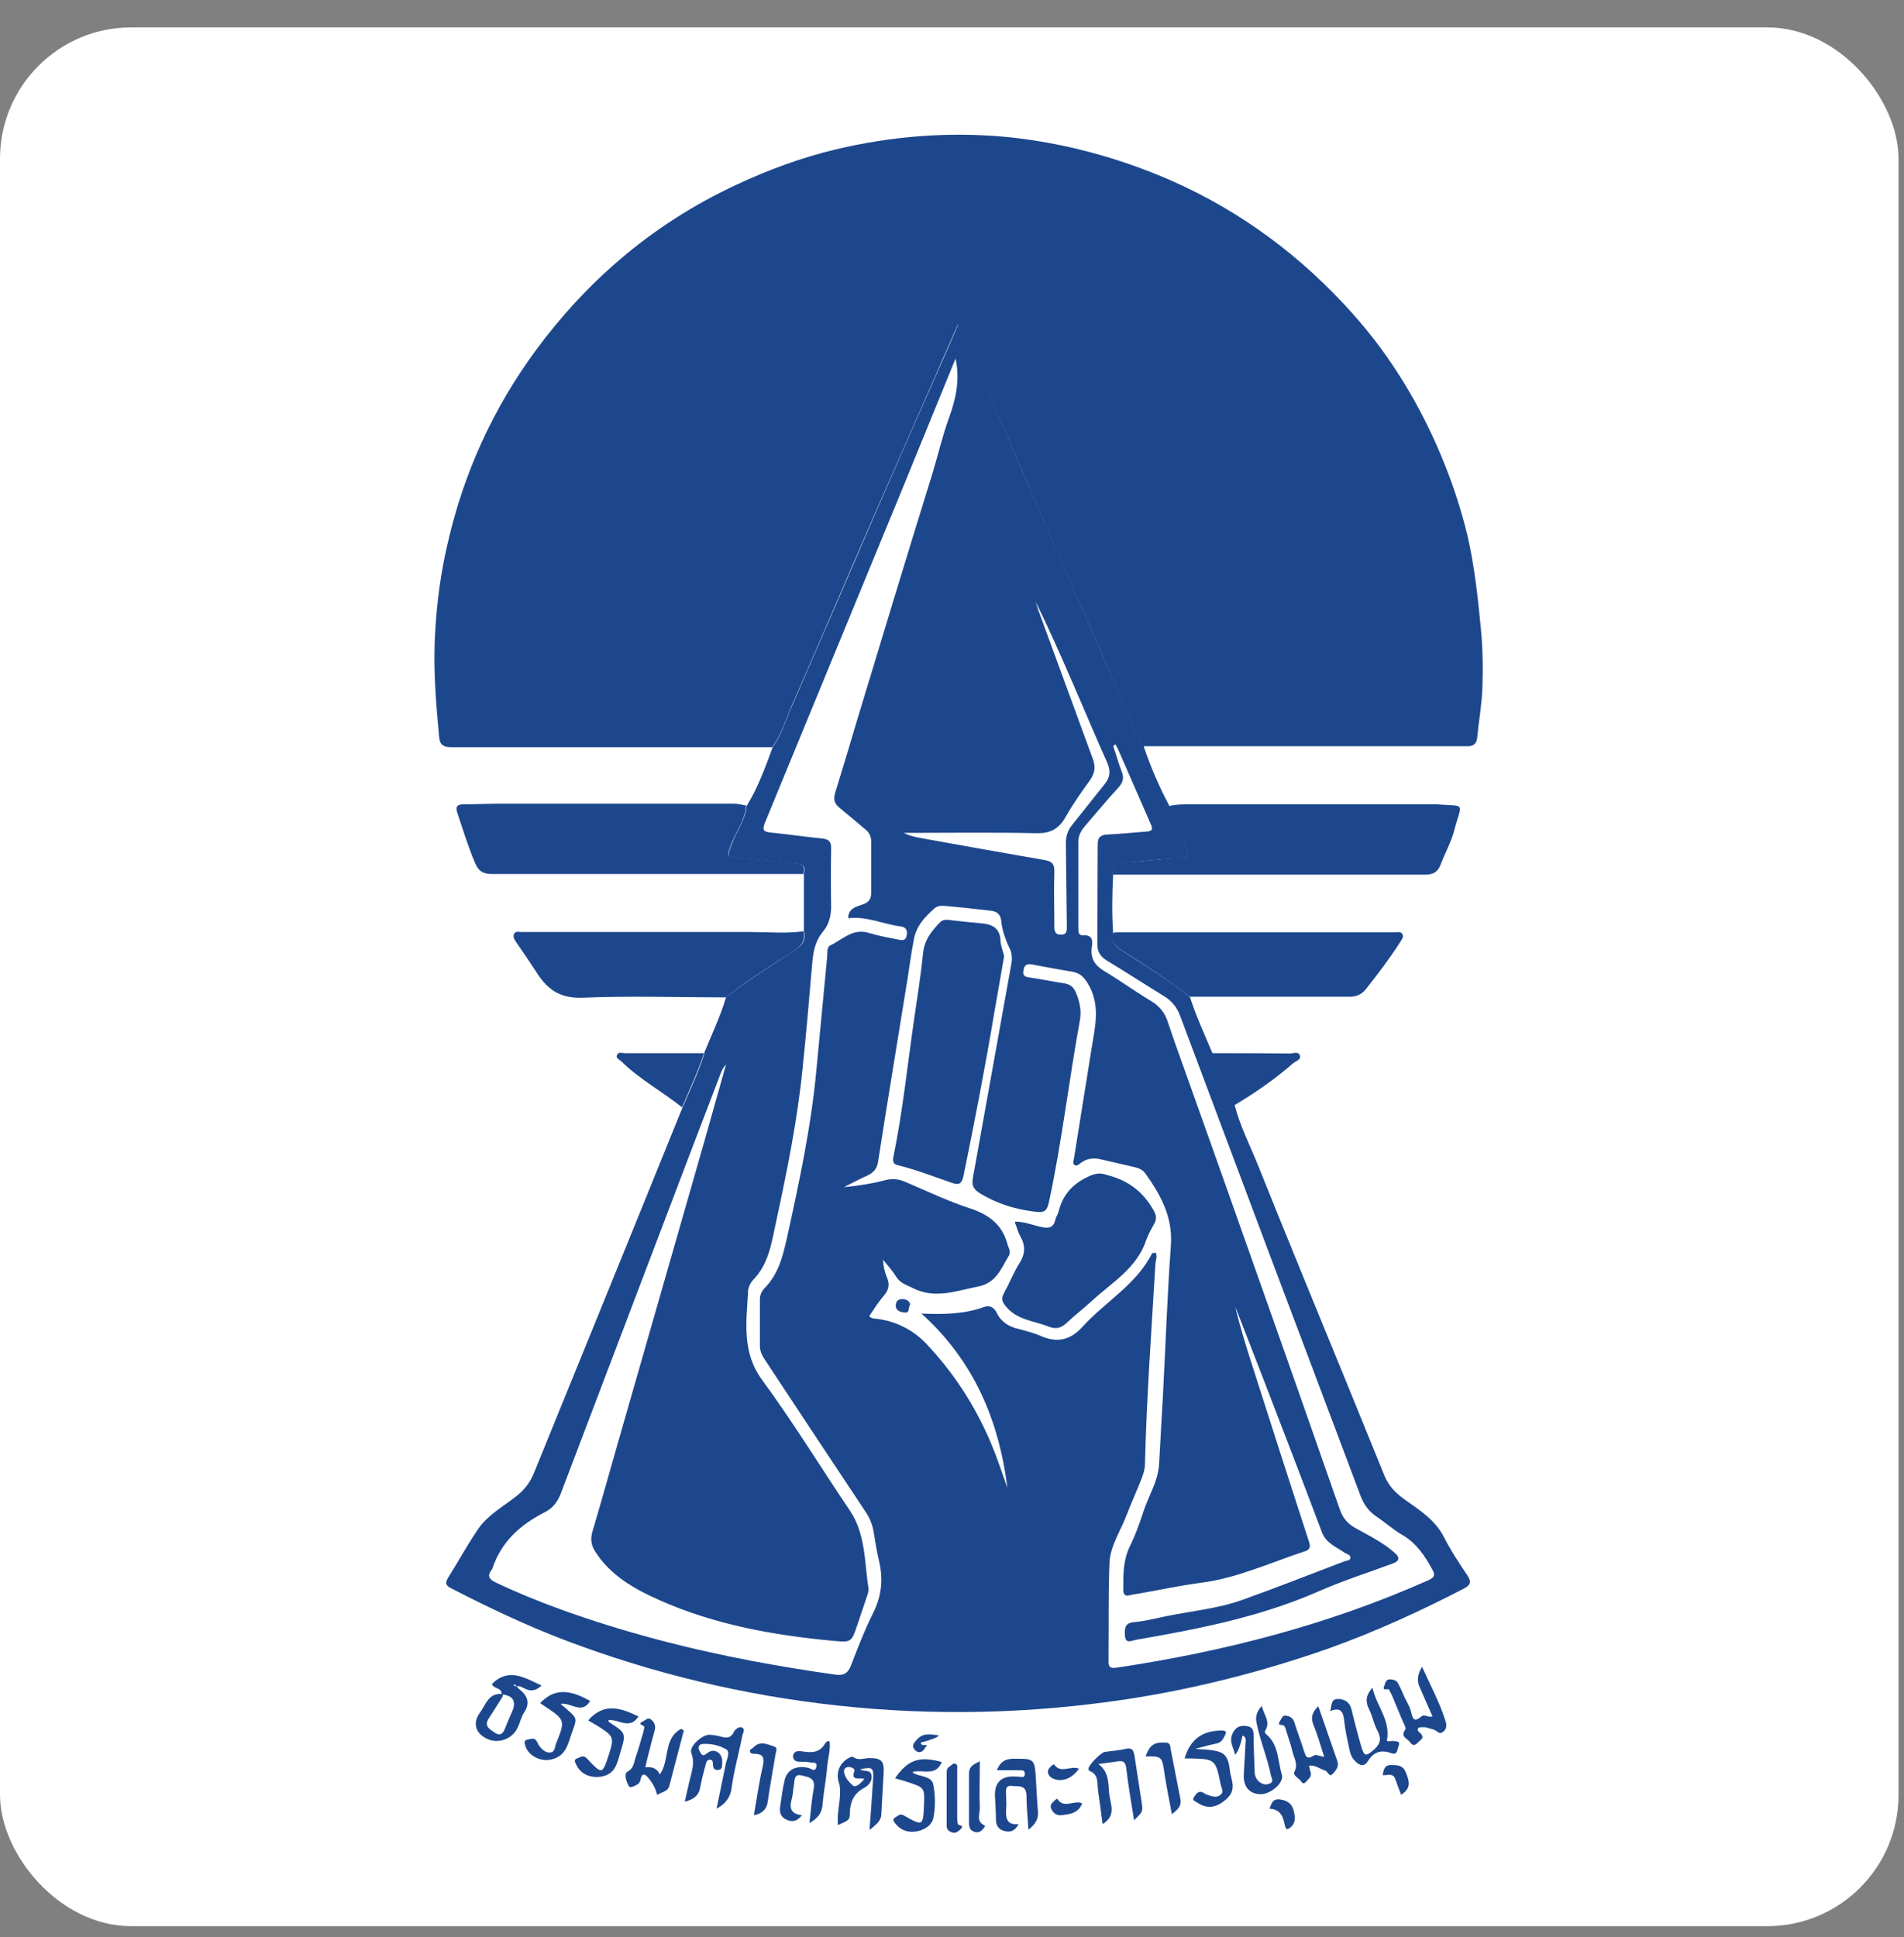 <svg width="58" height="59" viewBox="0 0 58 59" fill="none" xmlns="http://www.w3.org/2000/svg">
<rect x="0" y="0" width="58" height="59" fill="#808080" stroke="none"/>
<rect y="0.834" width="57.834" height="57.834" rx="4" fill="white"/>
<path d="M21.448 32.078C21.678 31.508 21.948 30.958 22.118 30.368C22.778 29.858 23.488 29.418 24.188 28.958C24.428 28.808 24.568 28.638 24.488 28.348C24.488 27.778 24.488 27.198 24.488 26.628C24.548 26.418 24.488 26.318 24.248 26.298C23.688 26.258 23.128 26.178 22.568 26.138C22.128 26.108 22.138 26.108 22.298 25.688C22.438 25.308 22.708 24.978 22.738 24.558C23.088 23.998 23.308 23.378 23.538 22.758C23.818 22.358 23.948 21.888 24.148 21.448C25.008 19.478 25.858 17.508 26.708 15.538C27.318 14.138 27.928 12.748 28.548 11.348C28.748 10.888 28.958 10.428 29.188 9.888C29.538 10.668 29.868 11.368 30.168 12.078C30.848 13.648 31.508 15.238 32.208 16.798C32.858 18.268 33.478 19.738 34.128 21.208C34.358 21.728 34.538 22.278 34.848 22.758C35.058 23.378 35.318 23.978 35.628 24.558C35.738 24.998 35.968 25.388 36.118 25.808C36.228 26.098 36.218 26.108 35.908 26.138C35.328 26.178 34.748 26.228 34.168 26.288C33.958 26.308 33.818 26.398 33.908 26.648C33.878 27.238 33.868 27.828 33.908 28.408C33.908 28.468 33.928 28.528 33.888 28.578C33.918 28.778 34.058 28.878 34.218 28.978C34.908 29.418 35.598 29.858 36.248 30.368C36.438 30.958 36.698 31.518 36.938 32.088C37.098 32.648 37.348 33.168 37.618 33.688C37.778 34.298 38.068 34.868 38.308 35.458C39.198 37.678 40.108 39.888 41.018 42.108C41.408 43.058 41.788 44.008 42.178 44.958C42.308 45.268 42.518 45.478 42.798 45.678C43.248 45.998 43.728 46.298 43.998 46.838C44.198 47.238 44.458 47.618 44.708 47.998C44.828 48.178 44.788 48.278 44.608 48.378C43.258 49.078 41.878 49.708 40.448 50.218C38.448 50.918 36.408 51.438 34.308 51.758C31.388 52.198 28.458 52.268 25.518 51.948C22.668 51.638 19.908 50.978 17.238 49.968C16.028 49.508 14.868 48.958 13.728 48.368C13.588 48.298 13.548 48.218 13.648 48.058C13.958 47.568 14.238 47.048 14.568 46.568C14.858 46.148 15.308 45.898 15.708 45.588C15.968 45.388 16.148 45.158 16.268 44.858C17.778 41.148 19.288 37.448 20.788 33.738C21.028 33.188 21.278 32.648 21.458 32.088L21.448 32.078ZM35.198 38.148C35.258 38.248 35.218 38.358 35.198 38.468C35.078 40.508 34.928 42.548 34.878 44.598C34.878 44.728 34.838 44.858 34.798 44.978C34.648 45.368 34.468 45.758 34.318 46.148C34.138 46.628 33.828 47.068 33.798 47.588C33.758 48.598 33.778 49.598 33.768 50.608C33.768 50.768 33.818 50.818 33.988 50.798C37.278 50.308 40.468 49.488 43.518 48.128C43.688 48.048 43.728 47.978 43.638 47.818C43.408 47.398 43.158 47.008 42.728 46.758C42.448 46.598 42.208 46.378 41.938 46.198C41.698 46.038 41.548 45.828 41.448 45.568C40.508 43.058 39.558 40.558 38.618 38.058C37.728 35.688 36.838 33.308 35.948 30.938C35.848 30.668 35.688 30.478 35.438 30.328C34.868 29.978 34.298 29.608 33.718 29.258C33.528 29.138 33.428 28.998 33.428 28.768C33.428 27.748 33.438 26.738 33.438 25.718C33.438 25.488 33.538 25.428 33.748 25.418C34.138 25.398 34.528 25.358 34.918 25.328C35.068 25.318 35.138 25.288 35.058 25.108C34.718 24.338 34.388 23.568 34.048 22.798C34.028 22.758 33.998 22.708 33.978 22.668V22.648C34.018 22.648 34.028 22.668 33.978 22.678C33.888 22.708 33.918 22.748 33.938 22.808C34.018 23.038 34.078 23.268 34.168 23.498C34.248 23.688 34.208 23.838 34.068 23.988C33.728 24.358 33.408 24.748 33.078 25.128C32.948 25.278 32.848 25.428 32.848 25.638C32.848 26.518 32.848 27.388 32.848 28.268C32.848 28.368 32.848 28.498 32.988 28.488C33.298 28.468 33.288 28.668 33.258 28.858C33.218 29.178 33.338 29.388 33.608 29.558C34.108 29.858 34.578 30.198 35.078 30.498C35.338 30.658 35.488 30.858 35.578 31.138C35.748 31.648 35.928 32.148 36.108 32.648C36.928 34.948 37.748 37.258 38.558 39.558C39.318 41.698 40.068 43.848 40.818 45.988C40.908 46.248 41.068 46.428 41.318 46.558C41.718 46.778 42.138 46.988 42.488 47.298C42.648 47.438 42.631 47.545 42.438 47.618C41.678 47.898 40.898 48.148 40.148 48.478C38.368 49.258 36.488 49.618 34.598 49.948C34.478 49.968 34.278 50.088 34.268 49.808C34.258 49.598 34.258 49.438 34.538 49.408C34.868 49.378 35.188 49.298 35.518 49.228C36.298 49.068 37.098 48.998 37.848 48.728C38.888 48.358 39.918 47.948 40.948 47.558C41.018 47.528 41.128 47.538 41.138 47.448C41.138 47.358 41.038 47.338 40.968 47.298C40.708 47.118 40.398 47.008 40.268 46.668C39.708 45.178 39.138 43.698 38.568 42.218C38.258 41.408 37.938 40.598 37.628 39.798C37.778 40.438 37.978 41.068 38.178 41.688C38.738 43.448 39.308 45.208 39.878 46.968C39.928 47.128 39.898 47.208 39.728 47.258C38.688 47.598 37.688 48.068 36.588 48.208C35.888 48.298 35.198 48.458 34.508 48.568C34.388 48.588 34.218 48.678 34.218 48.418C34.218 47.978 34.208 47.538 34.408 47.118C34.578 46.778 34.708 46.418 34.828 46.048C34.988 45.558 35.278 45.118 35.308 44.598C35.348 43.888 35.388 43.168 35.428 42.458C35.508 40.948 35.558 39.438 35.668 37.928C35.728 37.068 35.358 36.398 34.888 35.738C34.808 35.628 34.688 35.578 34.558 35.548C34.228 35.468 33.888 35.398 33.558 35.318C33.328 35.258 33.118 35.278 32.928 35.418C32.868 35.458 32.808 35.528 32.738 35.488C32.658 35.438 32.708 35.338 32.718 35.268C32.898 34.168 33.068 33.058 33.248 31.958C33.358 31.278 33.538 30.598 33.128 29.938C33.008 29.748 32.888 29.638 32.668 29.598C32.258 29.528 31.858 29.458 31.448 29.378C31.288 29.348 31.208 29.378 31.178 29.548C31.138 29.748 31.258 29.758 31.398 29.778C31.738 29.828 32.068 29.898 32.408 29.948C32.578 29.978 32.688 30.038 32.768 30.218C32.888 30.498 32.948 30.768 32.898 31.068C32.558 32.918 32.348 34.788 31.948 36.638C31.888 36.908 31.778 36.938 31.538 36.908C30.948 36.838 30.408 36.678 29.888 36.368C29.668 36.238 29.588 36.128 29.638 35.868C30.028 33.698 30.418 31.528 30.808 29.358C30.838 29.188 30.828 29.038 30.758 28.888C30.628 28.618 30.528 28.338 30.498 28.038C30.478 27.848 30.368 27.758 30.178 27.738C29.738 27.688 29.298 27.638 28.858 27.598C28.728 27.588 28.588 27.568 28.478 27.658C28.178 27.918 27.908 28.208 27.838 28.618C27.738 29.128 27.678 29.648 27.588 30.168C27.308 31.908 27.018 33.648 26.748 35.388C26.718 35.588 26.618 35.708 26.438 35.798C26.188 35.908 25.948 36.038 25.708 36.158C26.148 36.118 26.578 36.048 26.998 35.938C27.208 35.888 27.388 35.918 27.578 35.998C28.238 36.278 28.878 36.588 29.558 36.808C30.128 36.998 30.528 37.298 30.688 37.888C30.698 37.938 30.718 37.978 30.738 38.028C30.768 38.098 30.768 38.178 30.738 38.238C30.498 38.628 30.358 39.078 29.788 39.188C29.118 39.318 28.478 39.578 27.798 39.228C27.618 39.138 27.428 39.088 27.308 38.898C27.188 38.708 27.038 38.538 26.898 38.368C26.908 38.568 26.948 38.738 27.018 38.908C27.108 39.118 27.078 39.288 26.928 39.458C26.758 39.658 26.618 39.878 26.478 40.088C26.548 40.168 26.638 40.158 26.708 40.168C27.288 40.238 27.808 40.508 28.188 40.898C29.038 41.788 29.708 42.818 30.188 43.958C30.378 44.408 30.528 44.868 30.688 45.318C30.428 43.248 29.658 41.438 28.068 40.008C28.738 40.038 29.368 40.028 29.978 39.808C30.148 39.748 30.278 39.818 30.358 39.978C30.498 40.268 30.728 40.408 31.028 40.478C31.258 40.538 31.498 40.598 31.718 40.698C32.218 40.908 32.608 40.818 32.978 40.408C33.668 39.648 34.618 39.128 35.098 38.168C35.098 38.168 35.118 38.168 35.138 38.168L35.198 38.148ZM29.118 10.898C28.598 12.168 28.078 13.448 27.558 14.718C26.138 18.168 24.718 21.618 23.298 25.068C23.208 25.298 23.278 25.338 23.478 25.358C23.998 25.408 24.518 25.488 25.038 25.538C25.228 25.558 25.328 25.618 25.318 25.838C25.308 26.428 25.308 27.028 25.318 27.618C25.318 27.898 25.248 28.168 25.068 28.378C24.818 28.678 24.768 29.018 24.738 29.388C24.648 30.438 24.558 31.498 24.448 32.548C24.288 34.138 23.968 35.708 23.628 37.278C23.498 37.888 23.408 38.508 22.938 38.988C22.858 39.078 22.788 39.218 22.788 39.338C22.738 40.268 22.588 41.188 23.228 42.048C24.168 43.328 24.998 44.688 25.888 46.008C26.378 46.738 26.328 47.578 26.458 48.388C26.468 48.458 26.438 48.528 26.418 48.598C26.318 48.898 26.218 49.188 26.118 49.488C25.938 50.018 25.938 50.028 25.388 49.978C23.568 49.808 21.778 49.488 20.088 48.738C19.328 48.398 18.608 47.998 18.138 47.268C17.998 47.058 17.978 46.858 18.058 46.608C18.318 45.738 18.558 44.868 18.808 43.998C19.688 40.938 20.558 37.888 21.438 34.828C21.668 34.028 21.888 33.218 22.118 32.418C22.038 32.508 21.988 32.598 21.948 32.708C21.618 33.568 21.288 34.438 20.958 35.298C19.668 38.688 18.378 42.088 17.088 45.478C16.998 45.718 16.858 45.918 16.618 46.048C15.868 46.428 15.268 46.948 14.998 47.778C14.998 47.778 14.998 47.798 14.978 47.808C14.838 47.988 14.888 48.098 15.098 48.198C15.728 48.498 16.388 48.768 17.048 49.008C18.948 49.698 20.908 50.208 22.898 50.588C23.748 50.748 24.608 50.888 25.458 51.008C25.698 51.038 25.828 50.968 25.918 50.738C26.128 50.198 26.338 49.648 26.598 49.128C26.858 48.608 26.908 48.098 26.778 47.548C26.708 47.248 26.658 46.938 26.608 46.628C26.568 46.418 26.488 46.228 26.368 46.048C25.368 44.548 24.378 43.048 23.388 41.548C23.278 41.378 23.148 41.218 23.148 40.998C23.148 40.528 23.148 40.048 23.148 39.578C23.148 39.448 23.198 39.338 23.278 39.248C23.718 38.808 23.848 38.258 23.978 37.678C24.348 35.998 24.708 34.318 24.868 32.598C24.978 31.448 25.088 30.288 25.198 29.138C25.208 29.018 25.178 28.858 25.288 28.798C25.668 28.618 25.978 28.258 26.478 28.418C26.768 28.508 27.068 28.558 27.358 28.618C27.468 28.638 27.588 28.668 27.618 28.498C27.648 28.348 27.608 28.238 27.438 28.218C26.898 28.148 26.398 27.898 25.838 27.968C25.838 27.668 26.078 27.618 26.278 27.548C26.458 27.488 26.538 27.388 26.538 27.198C26.538 26.678 26.538 26.148 26.538 25.628C26.538 25.478 26.478 25.358 26.368 25.268C26.108 25.048 25.848 24.828 25.578 24.608C25.428 24.488 25.378 24.358 25.438 24.158C25.668 23.418 25.888 22.678 26.108 21.938C26.868 19.428 27.628 16.918 28.408 14.408C28.578 13.848 28.708 13.278 28.908 12.728C29.118 12.158 29.248 11.558 29.108 10.918L29.118 10.898ZM31.558 18.358C31.578 18.428 31.608 18.508 31.628 18.578C32.178 20.088 32.738 21.598 33.288 23.108C33.378 23.348 33.358 23.538 33.208 23.758C32.938 24.128 32.678 24.498 32.458 24.888C32.248 25.258 31.988 25.388 31.558 25.378C30.218 25.348 28.878 25.368 27.528 25.368C27.688 25.448 27.848 25.488 28.008 25.518C29.288 25.748 30.558 25.978 31.838 26.198C32.048 26.238 32.118 26.318 32.118 26.528C32.098 27.088 32.118 27.658 32.118 28.218C32.118 28.368 32.148 28.478 32.328 28.468C32.498 28.468 32.498 28.358 32.498 28.218C32.488 27.368 32.478 26.528 32.468 25.678C32.468 25.468 32.528 25.288 32.658 25.128C32.988 24.718 33.308 24.308 33.638 23.898C33.818 23.688 33.838 23.488 33.728 23.228C33.368 22.428 33.028 21.608 32.678 20.808C32.318 19.978 31.958 19.158 31.558 18.348V18.358Z" fill="#1D478D"/>
<path d="M34.838 22.758C34.528 22.278 34.348 21.728 34.118 21.208C33.478 19.738 32.848 18.258 32.198 16.798C31.498 15.228 30.848 13.648 30.158 12.078C29.848 11.368 29.528 10.668 29.178 9.888C28.948 10.418 28.738 10.878 28.538 11.348C27.928 12.748 27.308 14.138 26.698 15.538C25.838 17.508 24.998 19.488 24.138 21.448C23.948 21.888 23.808 22.358 23.528 22.758C20.268 22.758 16.998 22.758 13.738 22.758C13.518 22.758 13.398 22.688 13.378 22.458C13.278 21.388 13.188 20.308 13.258 19.228C13.308 18.338 13.428 17.448 13.628 16.588C14.118 14.418 15.018 12.438 16.338 10.648C17.078 9.648 17.918 8.728 18.868 7.918C19.938 6.998 21.128 6.238 22.408 5.638C23.388 5.178 24.418 4.798 25.468 4.548C27.158 4.148 28.878 4.008 30.618 4.168C32.378 4.338 34.068 4.798 35.698 5.508C37.838 6.458 39.668 7.828 41.218 9.568C42.368 10.858 43.248 12.318 43.908 13.898C44.238 14.688 44.508 15.498 44.708 16.338C44.918 17.258 45.018 18.188 45.108 19.118C45.168 19.728 45.178 20.338 45.158 20.948C45.138 21.458 45.048 21.958 44.998 22.468C44.978 22.668 44.868 22.738 44.678 22.728C43.938 22.728 43.208 22.728 42.468 22.728C39.928 22.728 37.388 22.728 34.848 22.728L34.838 22.758Z" fill="#1D478D"/>
<path d="M33.898 26.639C33.808 26.389 33.948 26.299 34.158 26.279C34.738 26.229 35.318 26.178 35.898 26.128C36.218 26.108 36.218 26.099 36.108 25.799C35.948 25.378 35.718 24.988 35.618 24.549C35.828 24.498 36.038 24.498 36.248 24.498C38.738 24.498 41.218 24.498 43.708 24.498C43.718 24.498 43.728 24.498 43.738 24.498C44.688 24.569 44.528 24.409 44.298 25.299C44.208 25.648 44.018 25.979 43.888 26.328C43.798 26.558 43.668 26.639 43.418 26.639C40.348 26.639 37.278 26.639 34.208 26.639C34.108 26.639 34.008 26.639 33.908 26.639H33.898Z" fill="#1D478D"/>
<path d="M22.728 24.549C22.698 24.968 22.438 25.308 22.288 25.678C22.128 26.099 22.118 26.099 22.558 26.128C23.118 26.169 23.678 26.248 24.238 26.288C24.478 26.308 24.528 26.419 24.478 26.619C21.308 26.619 18.138 26.619 14.958 26.619C14.698 26.619 14.568 26.509 14.478 26.299C14.268 25.808 14.108 25.288 13.938 24.779C13.868 24.578 13.908 24.498 14.128 24.498C14.498 24.498 14.868 24.479 15.248 24.479C17.618 24.479 19.978 24.479 22.348 24.479C22.478 24.479 22.608 24.509 22.738 24.538L22.728 24.549Z" fill="#1D478D"/>
<path d="M24.477 28.358C24.547 28.648 24.407 28.818 24.177 28.968C23.477 29.418 22.767 29.858 22.108 30.378C20.657 30.378 19.207 30.328 17.758 30.388C17.087 30.418 16.688 30.158 16.358 29.638C16.157 29.328 15.947 29.018 15.738 28.718C15.678 28.628 15.617 28.548 15.658 28.448C15.707 28.348 15.818 28.388 15.898 28.388C18.218 28.388 20.547 28.388 22.867 28.388C23.398 28.388 23.927 28.438 24.457 28.368L24.477 28.358Z" fill="#1D478D"/>
<path d="M36.238 30.358C35.588 29.858 34.907 29.408 34.208 28.968C34.047 28.868 33.908 28.758 33.878 28.568C33.848 28.388 33.958 28.398 34.078 28.398C36.888 28.398 39.688 28.398 42.498 28.398C42.578 28.398 42.688 28.358 42.728 28.468C42.758 28.548 42.708 28.608 42.657 28.688C42.337 29.188 41.978 29.658 41.608 30.128C41.478 30.288 41.328 30.358 41.118 30.358C39.488 30.358 37.858 30.358 36.228 30.358H36.238Z" fill="#1D478D"/>
<path d="M37.598 33.678C37.328 33.158 37.078 32.638 36.918 32.078C37.708 32.078 38.498 32.078 39.288 32.088C39.388 32.088 39.538 32.018 39.588 32.128C39.658 32.278 39.468 32.318 39.388 32.388C38.828 32.878 38.218 33.298 37.578 33.678H37.598Z" fill="#1D478D"/>
<path d="M21.448 32.078C21.258 32.648 21.008 33.188 20.777 33.728C20.177 33.248 19.488 32.878 18.927 32.328C18.867 32.268 18.747 32.238 18.797 32.128C18.848 32.028 18.957 32.078 19.047 32.078C19.848 32.078 20.648 32.078 21.448 32.078Z" fill="#1D478D"/>
<path d="M20.858 54.879C20.928 54.589 20.978 54.329 21.048 54.069C21.108 53.839 21.148 53.629 21.058 53.389C20.988 53.189 21.408 52.809 21.638 52.839C21.738 52.849 21.838 52.859 21.938 52.889C22.108 52.939 22.258 52.959 22.358 52.749C22.388 52.679 22.518 52.569 22.608 52.619C22.718 52.679 22.618 52.799 22.608 52.889C22.508 53.409 22.358 53.919 22.288 54.449C22.258 54.709 22.128 54.929 21.828 55.089C21.928 54.599 22.018 54.169 22.108 53.729C22.138 53.579 22.258 53.359 22.118 53.279C21.908 53.159 21.648 53.099 21.398 53.119C21.298 53.119 21.248 53.229 21.308 53.329C21.358 53.409 21.388 53.529 21.528 53.409C21.638 53.319 21.768 53.289 21.888 53.389C21.998 53.479 22.008 53.609 21.998 53.749C21.998 53.839 21.978 53.899 21.878 53.909C21.768 53.919 21.738 53.869 21.718 53.779C21.708 53.709 21.738 53.589 21.618 53.599C21.518 53.599 21.508 53.709 21.488 53.779C21.428 53.999 21.368 54.229 21.328 54.449C21.288 54.689 21.138 54.799 20.888 54.869L20.858 54.879Z" fill="#1D478D"/>
<path d="M39.878 53.788C39.898 53.848 39.898 53.908 39.918 53.958C39.978 54.108 39.858 54.178 39.788 54.268C39.758 54.308 39.688 54.338 39.658 54.288C39.588 54.168 39.368 54.078 39.428 53.968C39.558 53.728 39.408 53.538 39.368 53.338C39.318 53.118 39.238 52.918 39.178 52.708C39.168 52.658 39.148 52.608 39.118 52.568C39.078 52.508 38.878 52.588 38.998 52.408C39.048 52.338 39.068 52.228 39.188 52.258C39.298 52.278 39.388 52.328 39.428 52.458C39.518 52.748 39.628 53.028 39.718 53.318C39.768 53.458 39.788 53.618 40.008 53.478C40.098 53.418 40.198 53.498 40.338 53.508C40.228 53.168 40.138 52.848 40.008 52.528C39.918 52.308 39.978 52.148 40.158 51.968C40.358 52.548 40.548 53.088 40.738 53.638C40.798 53.798 40.698 53.918 40.608 54.018C40.488 54.158 40.458 53.958 40.368 53.928C40.198 53.878 40.058 53.738 39.848 53.788H39.878Z" fill="#1D478D"/>
<path d="M37.848 52.868C37.794 53.142 37.721 53.335 37.628 53.449C37.568 53.209 37.418 53.019 37.568 52.758C37.678 52.569 37.818 52.548 37.998 52.578C38.188 52.608 38.188 52.758 38.188 52.898C38.188 53.239 38.208 53.578 38.218 53.928C38.218 54.089 38.268 54.228 38.418 54.309C38.518 54.368 38.618 54.358 38.708 54.309C38.798 54.248 38.738 54.158 38.718 54.089C38.608 53.538 38.388 53.029 38.278 52.478C38.238 52.279 38.278 52.139 38.438 51.959C38.498 52.239 38.718 52.438 38.538 52.718C38.518 52.758 38.538 52.788 38.568 52.819C38.958 53.139 38.918 53.629 39.048 54.048C39.128 54.298 38.708 54.648 38.408 54.648C38.078 54.648 37.878 54.438 37.888 54.078C37.898 53.769 37.928 53.459 37.938 53.139C37.938 53.048 37.988 52.938 37.868 52.868H37.848Z" fill="#1D478D"/>
<path d="M25.268 53.028C25.308 53.288 25.218 53.558 25.198 53.818C25.168 54.198 25.088 54.578 25.058 54.958C25.038 55.218 24.918 55.378 24.658 55.528C24.698 55.148 24.728 54.808 24.788 54.468C24.848 54.148 24.618 54.128 24.428 54.078C24.188 54.018 24.208 54.208 24.188 54.348C24.158 54.498 24.158 54.648 24.118 54.798C24.038 55.068 24.088 55.248 24.428 55.288C24.288 55.468 24.148 55.508 23.968 55.428C23.778 55.348 23.738 55.198 23.768 55.008C23.808 54.748 23.838 54.488 23.898 54.238C23.968 53.898 24.258 53.758 24.628 53.848C24.708 53.868 24.828 53.988 24.868 53.818C24.908 53.648 24.748 53.698 24.668 53.678C24.558 53.658 24.448 53.658 24.338 53.658C24.228 53.658 24.158 53.588 24.158 53.498C24.158 53.418 24.218 53.328 24.338 53.338C24.358 53.338 24.378 53.338 24.398 53.338C24.688 53.388 24.968 53.408 25.138 53.098C25.158 53.058 25.208 53.018 25.278 53.038L25.268 53.028Z" fill="#1D478D"/>
<path d="M31.328 55.748C31.308 55.358 31.268 55.028 31.268 54.698C31.268 54.348 31.018 54.418 30.828 54.398C30.598 54.368 30.648 54.558 30.648 54.688C30.648 54.828 30.668 54.968 30.648 55.108C30.638 55.368 30.658 55.598 31.028 55.558C30.918 55.778 30.768 55.818 30.588 55.768C30.408 55.718 30.338 55.588 30.338 55.408C30.338 55.168 30.318 54.928 30.308 54.688C30.298 54.298 30.498 54.098 30.888 54.108C30.948 54.108 31.008 54.118 31.068 54.118C31.128 54.118 31.218 54.158 31.218 54.028C31.218 53.928 31.158 53.918 31.078 53.918C30.848 53.918 30.618 53.918 30.368 53.918C30.458 53.688 30.588 53.578 30.848 53.568C31.518 53.568 31.518 53.548 31.558 54.228C31.578 54.538 31.588 54.848 31.618 55.158C31.638 55.398 31.548 55.558 31.328 55.728V55.748Z" fill="#1D478D"/>
<path d="M26.488 55.739C26.528 55.169 26.568 54.669 26.598 54.169C26.618 53.839 26.568 53.809 26.208 53.889C26.308 53.978 26.508 53.879 26.548 54.069C26.578 54.269 26.448 54.389 26.318 54.459C26.008 54.629 25.898 54.879 25.888 55.218C25.888 55.438 25.858 55.438 25.528 55.589C25.488 55.269 25.578 54.968 25.588 54.669C25.588 54.548 25.598 54.428 25.558 54.309C25.448 53.998 25.578 53.688 25.868 53.538C25.898 53.519 25.958 53.498 25.978 53.508C26.148 53.639 26.318 53.548 26.488 53.548C26.848 53.548 26.938 53.639 26.918 53.998C26.898 54.408 26.868 54.819 26.848 55.239C26.848 55.468 26.688 55.569 26.488 55.739ZM26.328 54.178C26.168 54.139 25.908 54.258 26.028 53.938C26.048 53.868 25.928 53.819 25.848 53.819C25.778 53.819 25.708 53.868 25.708 53.949C25.728 54.139 25.858 54.279 25.988 54.389C26.058 54.449 26.228 54.328 26.328 54.178Z" fill="#1D478D"/>
<path d="M15.728 51.348C15.728 51.348 15.788 51.428 15.828 51.458C16.068 51.648 16.158 51.868 15.968 52.158C15.878 52.288 15.848 52.458 15.778 52.598C15.628 52.968 15.168 53.138 14.808 52.948C14.478 52.778 14.398 52.468 14.618 52.168C14.798 51.928 14.878 51.558 15.288 51.598C15.338 51.628 15.318 51.658 15.298 51.698C15.158 51.918 15.018 52.138 14.878 52.358C14.738 52.588 14.938 52.678 15.078 52.778C15.248 52.888 15.328 52.788 15.388 52.638C15.448 52.468 15.528 52.308 15.598 52.138C15.738 51.818 15.628 51.638 15.278 51.608C15.298 51.388 15.018 51.448 14.988 51.288C15.508 50.778 15.988 51.108 16.498 51.338C16.338 51.488 16.188 51.528 15.998 51.438C15.908 51.398 15.828 51.328 15.718 51.368C15.738 51.298 15.678 51.328 15.658 51.308C15.658 51.308 15.648 51.308 15.638 51.308C15.658 51.338 15.678 51.368 15.718 51.358L15.728 51.348Z" fill="#1D478D"/>
<path d="M43.638 52.279C43.498 51.969 43.368 51.669 43.238 51.369C43.158 51.189 43.184 50.989 43.318 50.769C43.568 51.319 43.848 51.839 44.028 52.399C44.058 52.499 44.098 52.649 43.958 52.749C43.828 52.849 43.768 52.699 43.668 52.679C43.578 52.659 43.498 52.619 43.408 52.609C43.338 52.609 43.248 52.599 43.208 52.629C43.148 52.699 43.228 52.759 43.278 52.799C43.408 52.949 43.268 52.989 43.188 53.079C43.088 53.189 43.018 53.159 42.948 53.059C42.868 52.949 42.648 52.899 42.808 52.679C42.848 52.629 42.738 52.459 42.698 52.349C42.598 52.109 42.498 51.869 42.398 51.629C42.378 51.579 42.338 51.529 42.318 51.469C42.288 51.409 42.088 51.529 42.168 51.349C42.198 51.269 42.208 51.159 42.328 51.149C42.438 51.149 42.538 51.179 42.588 51.269C42.658 51.399 42.718 51.539 42.778 51.679C42.848 51.829 42.938 51.959 42.978 52.119C43.028 52.319 43.058 52.489 43.298 52.279C43.388 52.199 43.508 52.319 43.628 52.279H43.638Z" fill="#1D478D"/>
<path d="M20.828 52.719C20.678 53.279 20.538 53.839 20.388 54.399C20.338 54.569 20.168 54.579 20.018 54.669C19.968 54.459 19.868 54.289 19.738 54.139C19.648 54.029 19.558 53.999 19.518 54.179C19.508 54.239 19.478 54.309 19.438 54.339C19.348 54.389 19.188 54.489 19.148 54.389C19.088 54.269 18.988 54.039 19.118 53.959C19.318 53.849 19.308 53.669 19.368 53.509C19.458 53.259 19.518 53.009 19.598 52.759C19.608 52.709 19.618 52.659 19.628 52.609C19.638 52.539 19.378 52.529 19.588 52.429C19.668 52.389 19.738 52.299 19.828 52.369C19.928 52.449 19.978 52.549 19.948 52.689C19.858 53.009 19.778 53.329 19.698 53.649C19.688 53.699 19.678 53.749 19.658 53.829C19.848 53.809 20.018 53.849 20.098 54.049C20.408 53.619 20.198 52.949 20.748 52.659C20.778 52.679 20.808 52.689 20.838 52.709L20.828 52.719Z" fill="#1D478D"/>
<path d="M34.548 55.449C34.458 54.889 34.368 54.379 34.308 53.859C34.288 53.669 34.218 53.619 34.038 53.649C33.858 53.679 33.678 53.699 33.458 53.729C33.788 53.969 33.758 54.319 33.788 54.629C33.818 54.939 34.028 55.289 33.588 55.559C33.538 55.199 33.498 54.859 33.448 54.529C33.418 54.309 33.478 54.049 33.188 53.939C33.168 53.939 33.158 53.889 33.158 53.869C33.158 53.759 33.548 53.369 33.658 53.359C33.868 53.329 34.078 53.319 34.288 53.269C34.478 53.219 34.528 53.299 34.558 53.469C34.628 53.949 34.708 54.419 34.778 54.899C34.818 55.179 34.818 55.179 34.538 55.449H34.548Z" fill="#1D478D"/>
<path d="M41.808 51.398C41.928 51.968 42.368 52.388 42.248 53.018C42.288 53.058 42.378 53.018 42.448 53.028C42.538 53.048 42.678 53.018 42.598 53.198C42.558 53.308 42.568 53.468 42.378 53.398C42.078 53.288 41.848 53.358 41.678 53.628C41.558 53.828 41.418 53.778 41.288 53.648C41.168 53.538 41.128 53.398 41.098 53.248C41.038 52.968 40.978 52.698 40.948 52.418C40.918 52.158 40.858 51.978 40.518 52.118C40.578 51.948 40.528 51.758 40.748 51.748C40.958 51.748 41.108 51.838 41.168 52.058C41.258 52.438 41.358 52.818 41.468 53.198C41.558 53.508 41.618 53.498 41.858 53.288C42.068 53.098 42.078 52.938 41.958 52.708C41.848 52.508 41.808 52.268 41.708 52.068C41.598 51.848 41.588 51.648 41.808 51.408V51.398Z" fill="#1D478D"/>
<path d="M16.458 51.868C16.958 51.348 17.468 51.528 17.978 51.808C17.718 52.238 17.378 51.838 17.078 51.898C17.688 52.428 17.578 52.258 17.348 52.998C17.248 53.308 17.118 53.528 16.758 53.598C16.458 53.658 16.078 53.468 15.998 53.158C15.978 53.088 15.958 53.008 16.058 52.988C16.148 52.978 16.258 52.908 16.338 53.018C16.378 53.068 16.388 53.128 16.428 53.178C16.508 53.278 16.608 53.388 16.748 53.378C16.908 53.378 16.898 53.208 16.938 53.108C17.228 52.388 17.218 52.388 16.578 51.958C16.528 51.928 16.488 51.898 16.448 51.868H16.458Z" fill="#1D478D"/>
<path d="M17.918 52.398C18.408 51.839 18.928 52.029 19.448 52.279C19.188 52.699 18.838 52.358 18.538 52.389C18.538 52.419 18.538 52.438 18.548 52.449C19.078 52.788 19.078 52.788 18.888 53.408C18.798 53.718 18.738 54.029 18.338 54.108C18.028 54.169 17.698 54.059 17.558 53.758C17.528 53.688 17.458 53.599 17.578 53.559C17.668 53.529 17.768 53.438 17.878 53.559C18.348 54.059 18.348 54.059 18.558 53.408C18.708 52.938 18.688 52.879 18.268 52.608C18.158 52.538 18.048 52.478 17.928 52.408L17.918 52.398Z" fill="#1D478D"/>
<path d="M36.438 53.269C36.588 53.279 36.658 53.288 36.728 53.288C37.288 53.339 37.408 53.419 37.468 53.949C37.498 54.199 37.678 54.489 37.388 54.769C37.108 55.038 36.808 55.129 36.478 54.908C36.418 54.868 36.298 54.839 36.368 54.739C36.428 54.658 36.488 54.538 36.628 54.589C36.678 54.608 36.708 54.648 36.758 54.658C36.898 54.709 37.058 54.779 37.188 54.658C37.298 54.559 37.188 54.428 37.178 54.319C37.028 53.589 37.008 53.578 36.268 53.559C36.208 53.559 36.148 53.559 36.088 53.559C36.248 52.989 36.618 52.709 37.218 52.709C37.328 52.709 37.378 52.739 37.318 52.849C37.258 52.968 37.208 53.078 37.048 53.108C36.868 53.139 36.688 53.199 36.428 53.258L36.438 53.269Z" fill="#1D478D"/>
<path d="M27.268 54.158C27.658 53.598 27.998 53.478 28.688 53.668C28.508 54.118 28.108 53.888 27.808 53.968C27.808 53.978 27.808 54.008 27.828 54.008C28.038 54.118 28.378 54.098 28.428 54.348C28.498 54.688 28.498 55.058 28.428 55.388C28.378 55.608 28.128 55.758 27.878 55.788C27.618 55.818 27.408 55.728 27.248 55.508C27.198 55.448 27.208 55.388 27.268 55.358C27.348 55.318 27.408 55.218 27.538 55.298C28.118 55.628 28.118 55.618 28.148 54.968C28.168 54.458 28.158 54.448 27.678 54.288C27.558 54.248 27.428 54.208 27.278 54.168L27.268 54.158Z" fill="#1D478D"/>
<path d="M34.898 53.498C35.028 53.139 35.158 53.059 35.508 53.078C35.648 53.078 35.648 53.178 35.658 53.258C35.758 53.769 35.858 54.288 35.958 54.798C35.998 54.998 35.888 55.108 35.698 55.258C35.618 54.828 35.538 54.449 35.478 54.048C35.398 53.498 35.398 53.489 34.888 53.498H34.898Z" fill="#1D478D"/>
<path d="M22.968 55.268C23.058 54.748 23.128 54.258 23.238 53.788C23.288 53.548 23.258 53.428 22.998 53.418C22.938 53.418 22.868 53.418 22.848 53.358C22.828 53.278 22.908 53.268 22.948 53.228C23.148 53.008 23.378 53.128 23.588 53.198C23.688 53.228 23.648 53.338 23.628 53.408C23.548 53.898 23.458 54.378 23.388 54.868C23.358 55.098 23.238 55.228 22.978 55.288L22.968 55.268Z" fill="#1D478D"/>
<path d="M29.848 53.648C29.848 54.168 29.828 54.628 29.848 55.078C29.848 55.248 29.728 55.478 29.988 55.598C30.028 55.618 29.968 55.678 29.938 55.718C29.858 55.808 29.768 55.828 29.668 55.788C29.548 55.748 29.518 55.648 29.518 55.528C29.518 55.028 29.518 54.518 29.518 54.018C29.518 53.808 29.638 53.748 29.858 53.638L29.848 53.648Z" fill="#1D478D"/>
<path d="M29.158 54.618C29.158 54.858 29.158 55.099 29.158 55.339C29.158 55.408 29.158 55.478 29.178 55.548C29.178 55.618 29.408 55.578 29.258 55.718C29.178 55.798 29.098 55.849 28.988 55.809C28.878 55.769 28.828 55.699 28.838 55.578C28.838 55.398 28.838 55.218 28.838 55.038C28.838 54.709 28.838 54.379 28.838 54.048C28.838 53.959 28.828 53.868 28.918 53.809C28.978 53.779 29.018 53.699 29.098 53.718C29.188 53.748 29.158 53.839 29.158 53.898C29.158 54.139 29.158 54.379 29.158 54.618Z" fill="#1D478D"/>
<path d="M38.668 55.098C38.728 54.948 38.758 54.778 38.988 54.808C39.218 54.838 39.368 54.938 39.418 55.188C39.458 55.378 39.468 55.538 39.298 55.668C39.218 55.728 39.178 55.728 39.148 55.628C39.128 55.558 39.118 55.488 39.098 55.428C39.038 55.215 38.898 55.102 38.678 55.088L38.668 55.098Z" fill="#1D478D"/>
<path d="M42.678 54.658C42.618 54.498 42.558 54.348 42.508 54.198C42.438 53.988 42.268 54.078 42.118 54.068C42.148 53.918 42.168 53.758 42.368 53.758C42.548 53.758 42.728 53.758 42.818 53.968C42.918 54.218 43.018 54.458 42.678 54.668V54.658Z" fill="#1D478D"/>
<path d="M32.968 54.919C32.858 55.229 32.588 55.259 32.318 55.289C32.178 55.299 32.068 55.209 32.018 55.079C31.968 54.959 32.078 54.899 32.138 54.829C32.158 54.809 32.208 54.779 32.208 54.789C32.408 55.109 32.728 54.809 32.968 54.929V54.919Z" fill="#1D478D"/>
<path d="M32.868 53.868C32.678 54.148 32.408 54.268 32.148 54.198C32.048 54.168 31.958 54.118 31.928 54.008C31.898 53.898 31.978 53.838 32.038 53.778C32.058 53.758 32.108 53.738 32.108 53.738C32.308 54.038 32.608 53.768 32.858 53.868H32.868Z" fill="#1D478D"/>
<path d="M28.238 53.158C28.188 53.218 28.158 53.288 28.108 53.328C28.028 53.388 27.938 53.378 27.868 53.298C27.798 53.218 27.798 53.148 27.868 53.058C28.048 52.828 28.178 52.788 28.598 52.858C28.568 52.918 28.348 52.998 28.048 53.078C28.068 53.198 28.178 53.128 28.248 53.158H28.238Z" fill="#1D478D"/>
<path d="M30.588 29.128C30.488 29.698 30.388 30.278 30.288 30.848C30.008 32.518 29.688 34.168 29.348 35.828C29.298 36.048 29.218 36.098 29.028 36.038C28.468 35.848 27.918 35.628 27.338 35.488C27.198 35.458 27.188 35.338 27.218 35.218C27.498 33.858 27.638 32.478 27.838 31.098C27.938 30.408 28.048 29.728 28.118 29.038C28.158 28.628 28.378 28.358 28.638 28.088C28.708 28.018 28.798 28.008 28.888 28.018C29.238 28.058 29.588 28.098 29.938 28.128C30.248 28.158 30.458 28.288 30.478 28.638C30.478 28.798 30.548 28.948 30.588 29.118V29.128Z" fill="#1D478D"/>
<path d="M30.928 37.208C31.228 37.208 31.488 37.328 31.748 37.378C31.958 37.418 32.098 37.388 32.148 37.148C32.168 37.058 32.228 36.988 32.248 36.898C32.368 36.408 32.658 36.078 33.108 35.858C33.288 35.768 33.458 35.708 33.658 35.768C33.678 35.768 33.698 35.778 33.718 35.788C34.358 35.942 34.834 36.305 35.148 36.878C35.228 37.018 35.238 37.138 35.158 37.278C35.068 37.438 34.978 37.598 34.918 37.768C34.638 38.618 33.888 39.048 33.278 39.608C33.018 39.848 32.738 40.058 32.488 40.298C32.318 40.458 32.158 40.488 31.948 40.408C31.498 40.228 30.978 40.208 30.638 39.788C30.518 39.638 30.498 39.548 30.578 39.398C30.748 39.088 30.878 38.758 31.058 38.468C31.238 38.188 31.238 37.928 31.078 37.648C31.008 37.528 30.978 37.388 30.918 37.238L30.928 37.208Z" fill="#1D478D"/>
<path d="M27.728 39.728C27.658 39.818 27.728 39.998 27.558 39.978C27.448 39.968 27.298 39.928 27.288 39.788C27.278 39.668 27.338 39.568 27.478 39.568C27.588 39.568 27.698 39.608 27.728 39.728Z" fill="#1D478D"/>
</svg>
